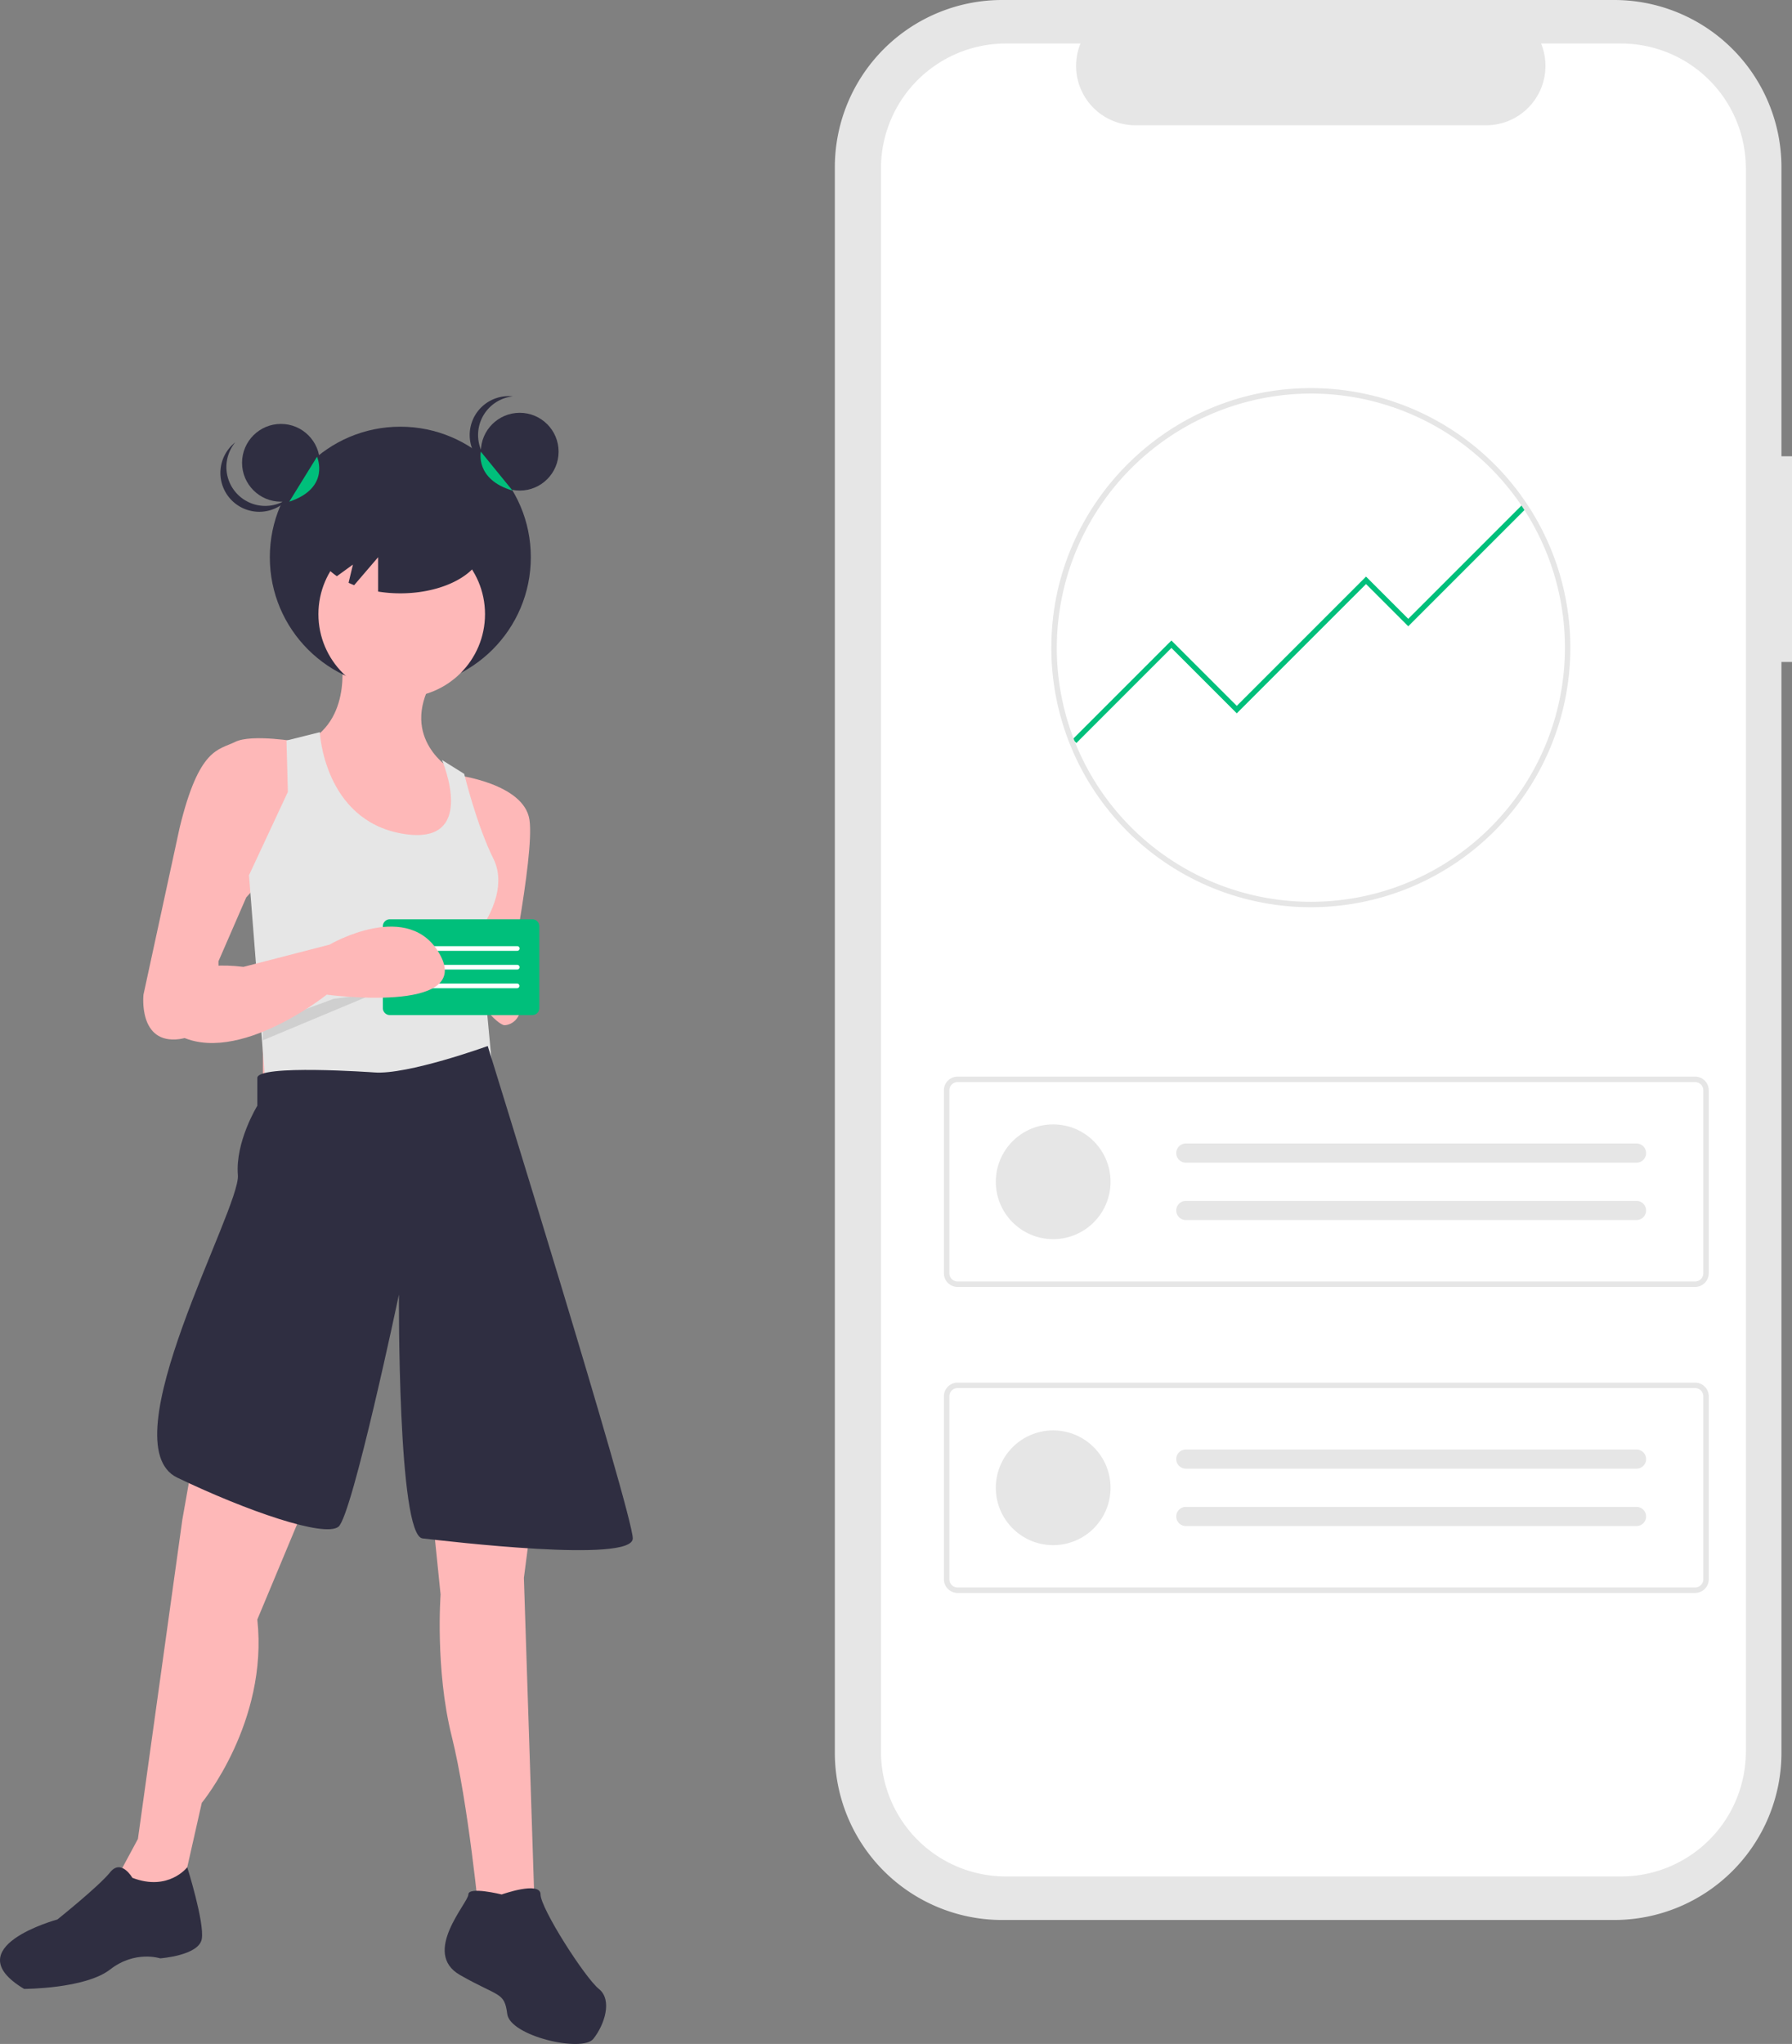 <svg id="a4f54679-21d8-46c2-96eb-fe86fe4acc1f" data-name="Layer 1" xmlns="http://www.w3.org/2000/svg" width="679.4" height="774.778" viewBox="0 0 679.4 774.778"><rect x="0" y="0" width="679.4" height="774.778" fill="#808080" stroke="none"/><path d="M939.7,235.558H935.701V126.013A63.402,63.402,0,0,0,872.299,62.611H640.213a63.402,63.402,0,0,0-63.402,63.402V726.987A63.402,63.402,0,0,0,640.213,790.389H872.299a63.402,63.402,0,0,0,63.402-63.402V313.534h3.999Z" transform="translate(-260.3 -62.611)" fill="#e6e6e6"/><path d="M874.858,79.106h-30.295a22.495,22.495,0,0,1-20.827,30.991H690.776A22.495,22.495,0,0,1,669.949,79.106H641.653a47.348,47.348,0,0,0-47.348,47.348V726.546a47.348,47.348,0,0,0,47.348,47.348H874.858a47.348,47.348,0,0,0,47.348-47.348h0V126.454A47.348,47.348,0,0,0,874.858,79.106Z" transform="translate(-260.3 -62.611)" fill="#fff"/><path id="a2804879-ded6-4045-b20f-1f1dde9b938b" data-name="Path 39" d="M902.962,550.43h-279.619a5.184,5.184,0,0,1-5.178-5.178v-69.361a5.184,5.184,0,0,1,5.178-5.178h279.619a5.184,5.184,0,0,1,5.178,5.178v69.362A5.184,5.184,0,0,1,902.962,550.43Zm-279.619-77.646a3.11,3.11,0,0,0-3.107,3.107v69.362a3.11,3.11,0,0,0,3.107,3.107h279.619a3.11,3.11,0,0,0,3.107-3.107v-69.362a3.11,3.11,0,0,0-3.107-3.107Z" transform="translate(-260.3 -62.611)" fill="#e6e6e6"/><circle id="b9ad11c9-d8a0-4df6-8741-900b9ec46a35" data-name="Ellipse 5" cx="399.289" cy="447.96" r="21.748" fill="#e6e6e6"/><path id="bd261eec-7ae0-49b0-bf26-57ff03972605" data-name="Path 40" d="M709.817,496.073a3.625,3.625,0,0,0,0,7.249h170.878a3.625,3.625,0,1,0,.119-7.249q-.059-.001-.119,0Z" transform="translate(-260.3 -62.611)" fill="#e6e6e6"/><path id="e80b4447-8c34-435b-ba6c-5300a190ab24" data-name="Path 41" d="M709.817,517.821a3.625,3.625,0,0,0,0,7.249h170.878a3.625,3.625,0,1,0,.119-7.249q-.059-.001-.119,0Z" transform="translate(-260.3 -62.611)" fill="#e6e6e6"/><path id="e55fcb7d-3a3b-45d8-b167-72fb2263dd92" data-name="Path 42" d="M902.962,666.42h-279.619a5.184,5.184,0,0,1-5.178-5.178v-69.361a5.184,5.184,0,0,1,5.178-5.178h279.619a5.184,5.184,0,0,1,5.178,5.178v69.362A5.184,5.184,0,0,1,902.962,666.42Zm-279.619-77.646a3.11,3.11,0,0,0-3.107,3.107v69.362a3.11,3.11,0,0,0,3.107,3.107h279.619a3.11,3.11,0,0,0,3.107-3.107v-69.362a3.11,3.11,0,0,0-3.107-3.107Z" transform="translate(-260.3 -62.611)" fill="#e6e6e6"/><circle id="a50d232f-7710-43e4-8fa9-6ef0443fc454" data-name="Ellipse 6" cx="399.289" cy="563.95" r="21.748" fill="#e6e6e6"/><path id="e49b4965-a9e9-4371-9134-194e44e65c31" data-name="Path 43" d="M709.817,612.063a3.625,3.625,0,0,0,0,7.249h170.878a3.625,3.625,0,1,0,.119-7.249q-.059-.001-.119,0Z" transform="translate(-260.3 -62.611)" fill="#e6e6e6"/><path id="abc4586a-ac92-4255-aae6-84f53baad571" data-name="Path 44" d="M709.817,633.811a3.625,3.625,0,0,0,0,7.249h170.878a3.625,3.625,0,1,0,.119-7.249q-.059-.001-.119,0Z" transform="translate(-260.3 -62.611)" fill="#e6e6e6"/><polygon points="408.089 281.643 406.675 280.228 444.12 242.783 468.903 267.565 517.903 218.565 533.903 234.565 577.56 190.908 578.974 192.322 533.903 237.393 517.903 221.393 468.903 270.393 444.12 245.611 408.089 281.643" fill="#00bf7b"/><path id="a9e593af-a319-4e97-9065-f0c2c04624d5" data-name="Path 45" d="M757.268,406.495a98.343,98.343,0,0,1-98.384-98.302v-.082c0-.206,0-.423.012-.629.3-53.879,44.432-97.756,98.372-97.756a98.384,98.384,0,0,1,.022,196.768h-.022Zm0-194.7a96.519,96.519,0,0,0-96.3,95.749c-.011.22-.011.4-.011.564a96.325,96.325,0,1,0,96.337-96.313Z" transform="translate(-260.3 -62.611)" fill="#e6e6e6"/><path d="M389.441,310.151s5.264,24.213-12.633,33.687c0,0,4.211,53.689,31.582,54.742s27.371-28.424,27.371-28.424l-4.211-15.791s-20.002-11.58-7.369-33.687Z" transform="translate(-260.3 -62.611)" fill="#feb8b8"/><circle cx="151.775" cy="211.22" r="49.478" fill="#2f2e41"/><polygon points="99.665 360.182 99.665 419.135 187.042 415.977 180.725 358.077 99.665 360.182" fill="#feb8b8"/><circle cx="152.302" cy="232.801" r="31.582" fill="#feb8b8"/><path d="M373.65,343.838s-17.896-3.158-24.213,0-13.686,2.105-21.055,32.635L314.697,439.637s-2.105,18.949,13.686,16.844S343.121,427.004,343.121,427.004l10.527-24.213,18.949-21.055Z" transform="translate(-260.3 -62.611)" fill="#feb8b8"/><path d="M433.656,356.471s25.266,3.158,27.371,16.844-9.475,69.48-9.475,69.48l-17.896-17.896,9.475-34.74Z" transform="translate(-260.3 -62.611)" fill="#feb8b8"/><path d="M368.913,343.312l.526,19.476-14.738,31.582,6.467,82.236,86.786,1.771-5.876-62.952s11.58-14.738,5.264-27.371S436.288,355.945,436.288,355.945l-8.422-5.264S442.078,383.842,412.601,378.578s-31.056-38.425-31.056-38.425Z" transform="translate(-260.3 -62.611)" fill="#e6e6e6"/><path d="M344.174,555.437l-14.738,83.166L312.592,759.667,305.223,773.353l6.316,13.686,17.896-8.422,7.369-32.635s25.266-30.529,21.055-69.48l45.267-108.431Z" transform="translate(-260.3 -62.611)" fill="#feb8b8"/><path d="M416.812,563.859,427.34,667.027s-2.105,28.424,4.211,53.689,10.527,69.48,10.527,69.48h21.055l-4.211-129.486L472.607,555.437Z" transform="translate(-260.3 -62.611)" fill="#feb8b8"/><path d="M402.074,469.113s-44.215-3.158-44.215,2.105V481.746s-8.422,13.686-7.369,26.318S301.198,610.091,327.517,622.724s55.841,22.808,61.104,18.597,22.928-87.989,22.928-87.989-.522,91.364,8.953,92.417,79.701,9.475,79.701,0S445.217,459.112,445.217,459.112,414.707,470.166,402.074,469.113Z" transform="translate(-260.3 -62.611)" fill="#2f2e41"/><path d="M310.486,774.406s-4.211-7.369-8.422-2.105-20.002,17.896-20.002,17.896S243.112,800.724,269.43,816.515c0,0,23.16,0,32.635-7.369s18.949-4.211,18.949-4.211,14.738-1.053,15.791-7.369-5.515-27.161-5.515-27.161S324.172,779.669,310.486,774.406Z" transform="translate(-260.3 -62.611)" fill="#2f2e41"/><path d="M450.5,780.722s-12.633-3.158-12.633,0-17.896,22.107-3.158,30.529,16.844,6.316,17.896,14.738S481.029,840.728,485.24,835.464s7.369-14.738,2.105-18.949-22.107-30.529-22.107-35.793S450.5,780.722,450.5,780.722Z" transform="translate(-260.3 -62.611)" fill="#2f2e41"/><rect x="145.364" y="350.122" width="2.856" height="15.791" fill="#fff" opacity="0.1" style="isolation:isolate"/><path d="M455.763,430.162s-20.002-26.318-18.949-7.369,12.633,28.424,14.738,28.424S462.08,449.111,455.763,430.162Z" transform="translate(-260.3 -62.611)" fill="#feb8b8"/><path d="M359.965,450.436c1.579.255,26.845-9.22,26.845-9.22l15.791-2.105-42.636,17.83Z" transform="translate(-260.3 -62.611)" opacity="0.1" style="isolation:isolate"/><circle cx="106.508" cy="175.428" r="14.738" fill="#2f2e41"/><circle cx="197.043" cy="171.217" r="14.738" fill="#2f2e41"/><path d="M441.552,227.511a14.738,14.738,0,0,1,13.159-14.651,14.738,14.738,0,1,0,0,29.302A14.738,14.738,0,0,1,441.552,227.511Z" transform="translate(-260.3 -62.611)" fill="#2f2e41"/><path d="M350.34,249.96a14.738,14.738,0,0,1-.854-19.675,14.738,14.738,0,1,0,20.507,20.93A14.738,14.738,0,0,1,350.34,249.96Z" transform="translate(-260.3 -62.611)" fill="#2f2e41"/><path d="M412.075,250.671c-17.442,0-31.582,8.248-31.582,18.423,0,4.553,2.842,8.713,7.534,11.928l6.08-4.405-1.653,6.901c.686.318,1.387.626,2.117.91l9.083-10.597v13.018a53.018,53.018,0,0,0,8.422.668c17.442,0,31.582-8.248,31.582-18.423S429.517,250.671,412.075,250.671Z" transform="translate(-260.3 -62.611)" fill="#2f2e41"/><path d="M442.604,233.828s-2.289,10.527,12.015,14.738" transform="translate(-260.3 -62.611)" fill="#00bf7b"/><path d="M380.493,235.744s5.264,11.769-10.527,17.033" transform="translate(-260.3 -62.611)" fill="#00bf7b"/><path d="M408.103,411.073a2.66,2.66,0,0,0-2.657,2.657v30.995a2.66,2.66,0,0,0,2.657,2.657h54.02a2.66,2.66,0,0,0,2.657-2.657V413.73a2.66,2.66,0,0,0-2.657-2.657Z" transform="translate(-260.3 -62.611)" fill="#00bf7b"/><path d="M456.367,423.028H413.86a.886.886,0,1,1,0-1.771h42.507a.886.886,0,1,1,0,1.771Z" transform="translate(-260.3 -62.611)" fill="#fff"/><path d="M456.367,430.113H413.86a.886.886,0,1,1,0-1.771h42.507a.886.886,0,1,1,0,1.771Z" transform="translate(-260.3 -62.611)" fill="#fff"/><path d="M456.367,437.197H413.86a.886.886,0,0,1,0-1.771h42.507a.886.886,0,0,1,0,1.771Z" transform="translate(-260.3 -62.611)" fill="#fff"/><path d="M327.33,432.268s8.422-5.264,25.266-3.158l32.635-8.422s30.529-17.896,42.109,4.211-43.162,14.738-43.162,14.738-36.846,29.477-58.953,13.686Z" transform="translate(-260.3 -62.611)" fill="#feb8b8"/></svg>